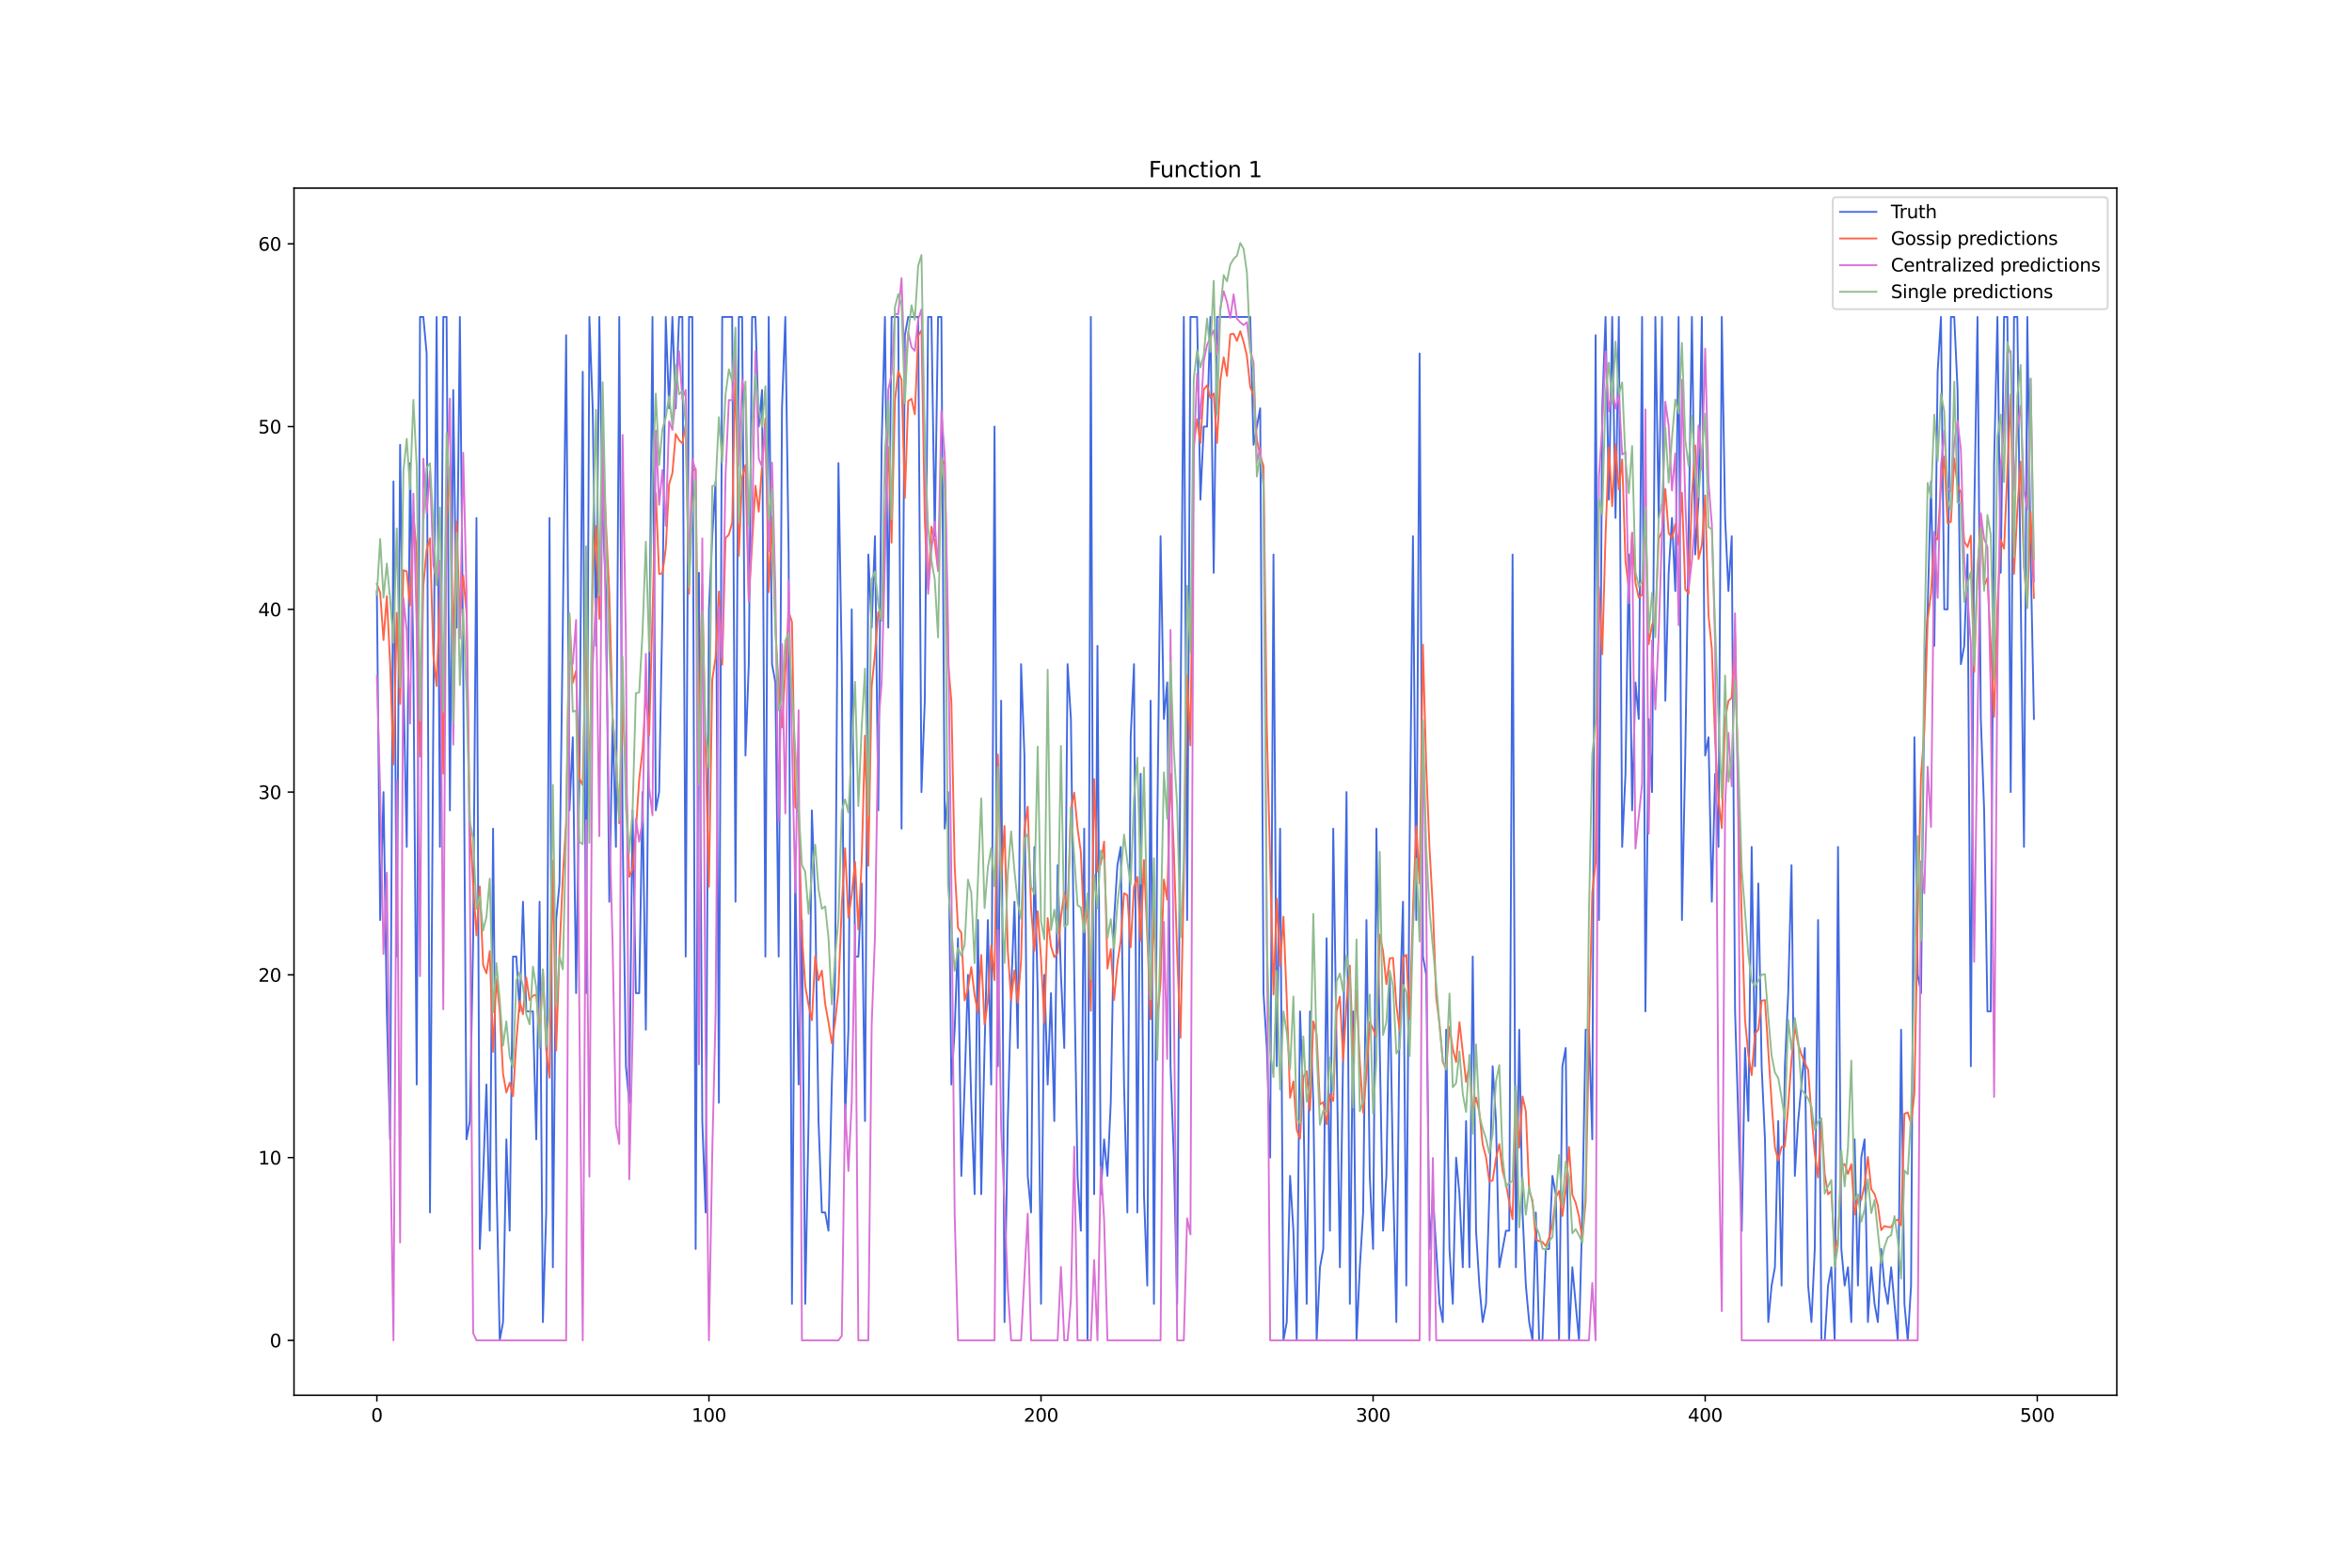 <?xml version="1.0" encoding="utf-8" standalone="no"?>
<!DOCTYPE svg PUBLIC "-//W3C//DTD SVG 1.1//EN"
  "http://www.w3.org/Graphics/SVG/1.1/DTD/svg11.dtd">
<svg xmlns:xlink="http://www.w3.org/1999/xlink" width="1296pt" height="864pt" viewBox="0 0 1296 864" xmlns="http://www.w3.org/2000/svg" version="1.1">
 <defs>
  <style type="text/css">*{stroke-linejoin: round; stroke-linecap: butt}</style>
 </defs>
 <g id="figure_1">
  <g id="patch_1">
   <path d="M 0 864 
L 1296 864 
L 1296 0 
L 0 0 
z
" style="fill: #ffffff"/>
  </g>
  <g id="axes_1">
   <g id="patch_2">
    <path d="M 162 768.96 
L 1166.4 768.96 
L 1166.4 103.68 
L 162 103.68 
z
" style="fill: #ffffff"/>
   </g>
   <g id="matplotlib.axis_1">
    <g id="xtick_1">
     <g id="line2d_1">
      <defs>
       <path id="m24ce053ebd" d="M 0 0 
L 0 3.5 
" style="stroke: #000000; stroke-width: 0.8"/>
      </defs>
      <g>
       <use xlink:href="#m24ce053ebd" x="207.655" y="768.96" style="stroke: #000000; stroke-width: 0.8"/>
      </g>
     </g>
     <g id="text_1">
      <!-- 0 -->
      <g transform="translate(204.473 783.558) scale(0.1 -0.1)">
       <defs>
        <path id="DejaVuSans-30" d="M 2034 4250 
Q 1547 4250 1301 3770 
Q 1056 3291 1056 2328 
Q 1056 1369 1301 889 
Q 1547 409 2034 409 
Q 2525 409 2770 889 
Q 3016 1369 3016 2328 
Q 3016 3291 2770 3770 
Q 2525 4250 2034 4250 
z
M 2034 4750 
Q 2819 4750 3233 4129 
Q 3647 3509 3647 2328 
Q 3647 1150 3233 529 
Q 2819 -91 2034 -91 
Q 1250 -91 836 529 
Q 422 1150 422 2328 
Q 422 3509 836 4129 
Q 1250 4750 2034 4750 
z
" transform="scale(0.016)"/>
       </defs>
       <use xlink:href="#DejaVuSans-30"/>
      </g>
     </g>
    </g>
    <g id="xtick_2">
     <g id="line2d_2">
      <g>
       <use xlink:href="#m24ce053ebd" x="390.639" y="768.96" style="stroke: #000000; stroke-width: 0.8"/>
      </g>
     </g>
     <g id="text_2">
      <!-- 100 -->
      <g transform="translate(381.095 783.558) scale(0.1 -0.1)">
       <defs>
        <path id="DejaVuSans-31" d="M 794 531 
L 1825 531 
L 1825 4091 
L 703 3866 
L 703 4441 
L 1819 4666 
L 2450 4666 
L 2450 531 
L 3481 531 
L 3481 0 
L 794 0 
L 794 531 
z
" transform="scale(0.016)"/>
       </defs>
       <use xlink:href="#DejaVuSans-31"/>
       <use xlink:href="#DejaVuSans-30" x="63.623"/>
       <use xlink:href="#DejaVuSans-30" x="127.246"/>
      </g>
     </g>
    </g>
    <g id="xtick_3">
     <g id="line2d_3">
      <g>
       <use xlink:href="#m24ce053ebd" x="573.623" y="768.96" style="stroke: #000000; stroke-width: 0.8"/>
      </g>
     </g>
     <g id="text_3">
      <!-- 200 -->
      <g transform="translate(564.079 783.558) scale(0.1 -0.1)">
       <defs>
        <path id="DejaVuSans-32" d="M 1228 531 
L 3431 531 
L 3431 0 
L 469 0 
L 469 531 
Q 828 903 1448 1529 
Q 2069 2156 2228 2338 
Q 2531 2678 2651 2914 
Q 2772 3150 2772 3378 
Q 2772 3750 2511 3984 
Q 2250 4219 1831 4219 
Q 1534 4219 1204 4116 
Q 875 4013 500 3803 
L 500 4441 
Q 881 4594 1212 4672 
Q 1544 4750 1819 4750 
Q 2544 4750 2975 4387 
Q 3406 4025 3406 3419 
Q 3406 3131 3298 2873 
Q 3191 2616 2906 2266 
Q 2828 2175 2409 1742 
Q 1991 1309 1228 531 
z
" transform="scale(0.016)"/>
       </defs>
       <use xlink:href="#DejaVuSans-32"/>
       <use xlink:href="#DejaVuSans-30" x="63.623"/>
       <use xlink:href="#DejaVuSans-30" x="127.246"/>
      </g>
     </g>
    </g>
    <g id="xtick_4">
     <g id="line2d_4">
      <g>
       <use xlink:href="#m24ce053ebd" x="756.607" y="768.96" style="stroke: #000000; stroke-width: 0.8"/>
      </g>
     </g>
     <g id="text_4">
      <!-- 300 -->
      <g transform="translate(747.063 783.558) scale(0.1 -0.1)">
       <defs>
        <path id="DejaVuSans-33" d="M 2597 2516 
Q 3050 2419 3304 2112 
Q 3559 1806 3559 1356 
Q 3559 666 3084 287 
Q 2609 -91 1734 -91 
Q 1441 -91 1130 -33 
Q 819 25 488 141 
L 488 750 
Q 750 597 1062 519 
Q 1375 441 1716 441 
Q 2309 441 2620 675 
Q 2931 909 2931 1356 
Q 2931 1769 2642 2001 
Q 2353 2234 1838 2234 
L 1294 2234 
L 1294 2753 
L 1863 2753 
Q 2328 2753 2575 2939 
Q 2822 3125 2822 3475 
Q 2822 3834 2567 4026 
Q 2313 4219 1838 4219 
Q 1578 4219 1281 4162 
Q 984 4106 628 3988 
L 628 4550 
Q 988 4650 1302 4700 
Q 1616 4750 1894 4750 
Q 2613 4750 3031 4423 
Q 3450 4097 3450 3541 
Q 3450 3153 3228 2886 
Q 3006 2619 2597 2516 
z
" transform="scale(0.016)"/>
       </defs>
       <use xlink:href="#DejaVuSans-33"/>
       <use xlink:href="#DejaVuSans-30" x="63.623"/>
       <use xlink:href="#DejaVuSans-30" x="127.246"/>
      </g>
     </g>
    </g>
    <g id="xtick_5">
     <g id="line2d_5">
      <g>
       <use xlink:href="#m24ce053ebd" x="939.591" y="768.96" style="stroke: #000000; stroke-width: 0.8"/>
      </g>
     </g>
     <g id="text_5">
      <!-- 400 -->
      <g transform="translate(930.047 783.558) scale(0.1 -0.1)">
       <defs>
        <path id="DejaVuSans-34" d="M 2419 4116 
L 825 1625 
L 2419 1625 
L 2419 4116 
z
M 2253 4666 
L 3047 4666 
L 3047 1625 
L 3713 1625 
L 3713 1100 
L 3047 1100 
L 3047 0 
L 2419 0 
L 2419 1100 
L 313 1100 
L 313 1709 
L 2253 4666 
z
" transform="scale(0.016)"/>
       </defs>
       <use xlink:href="#DejaVuSans-34"/>
       <use xlink:href="#DejaVuSans-30" x="63.623"/>
       <use xlink:href="#DejaVuSans-30" x="127.246"/>
      </g>
     </g>
    </g>
    <g id="xtick_6">
     <g id="line2d_6">
      <g>
       <use xlink:href="#m24ce053ebd" x="1122.575" y="768.96" style="stroke: #000000; stroke-width: 0.8"/>
      </g>
     </g>
     <g id="text_6">
      <!-- 500 -->
      <g transform="translate(1113.032 783.558) scale(0.1 -0.1)">
       <defs>
        <path id="DejaVuSans-35" d="M 691 4666 
L 3169 4666 
L 3169 4134 
L 1269 4134 
L 1269 2991 
Q 1406 3038 1543 3061 
Q 1681 3084 1819 3084 
Q 2600 3084 3056 2656 
Q 3513 2228 3513 1497 
Q 3513 744 3044 326 
Q 2575 -91 1722 -91 
Q 1428 -91 1123 -41 
Q 819 9 494 109 
L 494 744 
Q 775 591 1075 516 
Q 1375 441 1709 441 
Q 2250 441 2565 725 
Q 2881 1009 2881 1497 
Q 2881 1984 2565 2268 
Q 2250 2553 1709 2553 
Q 1456 2553 1204 2497 
Q 953 2441 691 2322 
L 691 4666 
z
" transform="scale(0.016)"/>
       </defs>
       <use xlink:href="#DejaVuSans-35"/>
       <use xlink:href="#DejaVuSans-30" x="63.623"/>
       <use xlink:href="#DejaVuSans-30" x="127.246"/>
      </g>
     </g>
    </g>
   </g>
   <g id="matplotlib.axis_2">
    <g id="ytick_1">
     <g id="line2d_7">
      <defs>
       <path id="m0ac6341f30" d="M 0 0 
L -3.5 0 
" style="stroke: #000000; stroke-width: 0.8"/>
      </defs>
      <g>
       <use xlink:href="#m0ac6341f30" x="162" y="738.72" style="stroke: #000000; stroke-width: 0.8"/>
      </g>
     </g>
     <g id="text_7">
      <!-- 0 -->
      <g transform="translate(148.637 742.519) scale(0.1 -0.1)">
       <use xlink:href="#DejaVuSans-30"/>
      </g>
     </g>
    </g>
    <g id="ytick_2">
     <g id="line2d_8">
      <g>
       <use xlink:href="#m0ac6341f30" x="162" y="637.997" style="stroke: #000000; stroke-width: 0.8"/>
      </g>
     </g>
     <g id="text_8">
      <!-- 10 -->
      <g transform="translate(142.275 641.796) scale(0.1 -0.1)">
       <use xlink:href="#DejaVuSans-31"/>
       <use xlink:href="#DejaVuSans-30" x="63.623"/>
      </g>
     </g>
    </g>
    <g id="ytick_3">
     <g id="line2d_9">
      <g>
       <use xlink:href="#m0ac6341f30" x="162" y="537.273" style="stroke: #000000; stroke-width: 0.8"/>
      </g>
     </g>
     <g id="text_9">
      <!-- 20 -->
      <g transform="translate(142.275 541.072) scale(0.1 -0.1)">
       <use xlink:href="#DejaVuSans-32"/>
       <use xlink:href="#DejaVuSans-30" x="63.623"/>
      </g>
     </g>
    </g>
    <g id="ytick_4">
     <g id="line2d_10">
      <g>
       <use xlink:href="#m0ac6341f30" x="162" y="436.55" style="stroke: #000000; stroke-width: 0.8"/>
      </g>
     </g>
     <g id="text_10">
      <!-- 30 -->
      <g transform="translate(142.275 440.349) scale(0.1 -0.1)">
       <use xlink:href="#DejaVuSans-33"/>
       <use xlink:href="#DejaVuSans-30" x="63.623"/>
      </g>
     </g>
    </g>
    <g id="ytick_5">
     <g id="line2d_11">
      <g>
       <use xlink:href="#m0ac6341f30" x="162" y="335.826" style="stroke: #000000; stroke-width: 0.8"/>
      </g>
     </g>
     <g id="text_11">
      <!-- 40 -->
      <g transform="translate(142.275 339.626) scale(0.1 -0.1)">
       <use xlink:href="#DejaVuSans-34"/>
       <use xlink:href="#DejaVuSans-30" x="63.623"/>
      </g>
     </g>
    </g>
    <g id="ytick_6">
     <g id="line2d_12">
      <g>
       <use xlink:href="#m0ac6341f30" x="162" y="235.103" style="stroke: #000000; stroke-width: 0.8"/>
      </g>
     </g>
     <g id="text_12">
      <!-- 50 -->
      <g transform="translate(142.275 238.902) scale(0.1 -0.1)">
       <use xlink:href="#DejaVuSans-35"/>
       <use xlink:href="#DejaVuSans-30" x="63.623"/>
      </g>
     </g>
    </g>
    <g id="ytick_7">
     <g id="line2d_13">
      <g>
       <use xlink:href="#m0ac6341f30" x="162" y="134.38" style="stroke: #000000; stroke-width: 0.8"/>
      </g>
     </g>
     <g id="text_13">
      <!-- 60 -->
      <g transform="translate(142.275 138.179) scale(0.1 -0.1)">
       <defs>
        <path id="DejaVuSans-36" d="M 2113 2584 
Q 1688 2584 1439 2293 
Q 1191 2003 1191 1497 
Q 1191 994 1439 701 
Q 1688 409 2113 409 
Q 2538 409 2786 701 
Q 3034 994 3034 1497 
Q 3034 2003 2786 2293 
Q 2538 2584 2113 2584 
z
M 3366 4563 
L 3366 3988 
Q 3128 4100 2886 4159 
Q 2644 4219 2406 4219 
Q 1781 4219 1451 3797 
Q 1122 3375 1075 2522 
Q 1259 2794 1537 2939 
Q 1816 3084 2150 3084 
Q 2853 3084 3261 2657 
Q 3669 2231 3669 1497 
Q 3669 778 3244 343 
Q 2819 -91 2113 -91 
Q 1303 -91 875 529 
Q 447 1150 447 2328 
Q 447 3434 972 4092 
Q 1497 4750 2381 4750 
Q 2619 4750 2861 4703 
Q 3103 4656 3366 4563 
z
" transform="scale(0.016)"/>
       </defs>
       <use xlink:href="#DejaVuSans-36"/>
       <use xlink:href="#DejaVuSans-30" x="63.623"/>
      </g>
     </g>
    </g>
   </g>
   <g id="line2d_14">
    <path d="M 207.655 325.754 
L 209.484 507.056 
L 211.314 436.55 
L 213.144 557.418 
L 214.974 627.924 
L 216.804 265.32 
L 218.634 527.201 
L 220.463 245.175 
L 222.293 376.116 
L 224.123 466.767 
L 225.953 255.248 
L 227.783 366.043 
L 229.613 597.707 
L 231.442 174.669 
L 233.272 174.669 
L 235.102 194.814 
L 236.932 668.214 
L 238.762 396.26 
L 240.592 174.669 
L 242.422 466.767 
L 244.251 174.669 
L 246.081 174.669 
L 247.911 446.622 
L 249.741 214.958 
L 251.571 345.899 
L 253.401 174.669 
L 255.23 366.043 
L 257.06 627.924 
L 258.89 617.852 
L 260.72 517.129 
L 262.55 285.465 
L 264.38 688.358 
L 266.209 648.069 
L 268.039 597.707 
L 269.869 678.286 
L 271.699 456.694 
L 273.529 648.069 
L 275.359 738.72 
L 277.189 728.648 
L 279.018 627.924 
L 280.848 678.286 
L 282.678 527.201 
L 284.508 527.201 
L 286.338 557.418 
L 288.168 496.984 
L 289.997 557.418 
L 293.657 557.418 
L 295.487 627.924 
L 297.317 496.984 
L 299.147 728.648 
L 300.976 668.214 
L 302.806 285.465 
L 304.636 698.431 
L 306.466 507.056 
L 308.296 486.912 
L 310.126 345.899 
L 311.956 184.741 
L 313.785 446.622 
L 315.615 406.333 
L 317.445 547.346 
L 319.275 426.477 
L 321.105 204.886 
L 322.935 547.346 
L 324.764 174.669 
L 326.594 225.031 
L 328.424 355.971 
L 330.254 174.669 
L 332.084 285.465 
L 333.914 325.754 
L 335.743 496.984 
L 337.573 396.26 
L 339.403 466.767 
L 341.233 174.669 
L 343.063 456.694 
L 344.893 587.635 
L 346.723 607.78 
L 348.552 446.622 
L 350.382 547.346 
L 352.212 547.346 
L 354.042 436.55 
L 355.872 567.49 
L 359.531 174.669 
L 361.361 446.622 
L 363.191 436.55 
L 365.021 335.826 
L 366.851 174.669 
L 368.681 225.031 
L 370.51 174.669 
L 372.34 225.031 
L 374.17 174.669 
L 376 174.669 
L 377.83 527.201 
L 379.66 174.669 
L 381.489 174.669 
L 383.319 688.358 
L 385.149 315.682 
L 386.979 617.852 
L 388.809 668.214 
L 390.639 335.826 
L 392.469 295.537 
L 394.298 265.32 
L 396.128 607.78 
L 397.958 174.669 
L 403.448 174.669 
L 405.277 496.984 
L 407.107 174.669 
L 408.937 174.669 
L 410.767 416.405 
L 412.597 366.043 
L 414.427 174.669 
L 416.256 174.669 
L 418.086 235.103 
L 419.916 214.958 
L 421.746 527.201 
L 423.576 174.669 
L 425.406 366.043 
L 427.236 376.116 
L 429.065 527.201 
L 430.895 225.031 
L 432.725 174.669 
L 434.555 305.609 
L 436.385 718.575 
L 438.215 476.839 
L 440.044 597.707 
L 441.874 507.056 
L 443.704 718.575 
L 445.534 617.852 
L 447.364 446.622 
L 449.194 496.984 
L 451.023 617.852 
L 452.853 668.214 
L 454.683 668.214 
L 456.513 678.286 
L 458.343 597.707 
L 460.173 537.273 
L 462.003 255.248 
L 463.832 366.043 
L 465.662 617.852 
L 467.492 567.49 
L 469.322 335.826 
L 471.152 527.201 
L 472.982 527.201 
L 474.811 486.912 
L 476.641 617.852 
L 478.471 305.609 
L 480.301 345.899 
L 482.131 295.537 
L 483.961 446.622 
L 485.79 245.175 
L 487.62 174.669 
L 489.45 345.899 
L 491.28 174.669 
L 494.94 174.669 
L 496.77 456.694 
L 498.599 184.741 
L 500.429 174.669 
L 505.919 174.669 
L 507.749 436.55 
L 509.578 386.188 
L 511.408 174.669 
L 513.238 174.669 
L 515.068 295.537 
L 516.898 174.669 
L 518.728 174.669 
L 520.557 456.694 
L 522.387 436.55 
L 524.217 597.707 
L 526.047 567.49 
L 527.877 517.129 
L 529.707 648.069 
L 531.536 597.707 
L 533.366 537.273 
L 535.196 607.78 
L 537.026 658.141 
L 538.856 507.056 
L 540.686 658.141 
L 542.516 577.563 
L 544.345 507.056 
L 546.175 597.707 
L 548.005 235.103 
L 549.835 587.635 
L 551.665 386.188 
L 553.495 728.648 
L 555.324 617.852 
L 557.154 547.346 
L 558.984 496.984 
L 560.814 577.563 
L 562.644 366.043 
L 564.474 416.405 
L 566.303 648.069 
L 568.133 668.214 
L 569.963 466.767 
L 571.793 547.346 
L 573.623 718.575 
L 575.453 537.273 
L 577.283 597.707 
L 579.112 547.346 
L 580.942 617.852 
L 582.772 476.839 
L 584.602 537.273 
L 586.432 577.563 
L 588.262 366.043 
L 590.091 396.26 
L 591.921 537.273 
L 593.751 648.069 
L 595.581 678.286 
L 597.411 456.694 
L 599.241 738.72 
L 601.07 174.669 
L 602.9 658.141 
L 604.73 355.971 
L 606.56 658.141 
L 608.39 627.924 
L 610.22 648.069 
L 612.05 607.78 
L 613.879 507.056 
L 615.709 476.839 
L 617.539 466.767 
L 619.369 597.707 
L 621.199 668.214 
L 623.029 406.333 
L 624.858 366.043 
L 626.688 668.214 
L 628.518 426.477 
L 630.348 658.141 
L 632.178 708.503 
L 634.008 386.188 
L 635.837 718.575 
L 637.667 456.694 
L 639.497 295.537 
L 641.327 396.26 
L 643.157 376.116 
L 644.987 587.635 
L 646.817 637.997 
L 648.646 718.575 
L 650.476 396.26 
L 652.306 174.669 
L 654.136 507.056 
L 655.966 174.669 
L 659.625 174.669 
L 661.455 275.392 
L 663.285 235.103 
L 665.115 235.103 
L 666.945 174.669 
L 668.775 315.682 
L 670.604 174.669 
L 688.903 174.669 
L 690.733 245.175 
L 694.392 225.031 
L 696.222 547.346 
L 698.052 577.563 
L 699.882 637.997 
L 701.712 305.609 
L 703.542 587.635 
L 705.371 456.694 
L 707.201 738.72 
L 709.031 728.648 
L 710.861 648.069 
L 712.691 678.286 
L 714.521 738.72 
L 716.35 557.418 
L 718.18 607.78 
L 720.01 718.575 
L 721.84 557.418 
L 723.67 607.78 
L 725.5 738.72 
L 727.33 698.431 
L 729.159 688.358 
L 730.989 517.129 
L 732.819 678.286 
L 734.649 456.694 
L 738.309 698.431 
L 740.138 577.563 
L 741.968 436.55 
L 743.798 718.575 
L 745.628 557.418 
L 747.458 738.72 
L 749.288 698.431 
L 751.117 668.214 
L 752.947 507.056 
L 754.777 648.069 
L 756.607 688.358 
L 758.437 456.694 
L 760.267 577.563 
L 762.097 678.286 
L 763.926 648.069 
L 765.756 537.273 
L 767.586 648.069 
L 769.416 728.648 
L 771.246 557.418 
L 773.076 496.984 
L 774.905 708.503 
L 776.735 466.767 
L 778.565 295.537 
L 780.395 507.056 
L 782.225 194.814 
L 784.055 527.201 
L 785.884 537.273 
L 787.714 688.358 
L 789.544 658.141 
L 793.204 718.575 
L 795.034 728.648 
L 796.864 567.49 
L 798.693 688.358 
L 800.523 718.575 
L 802.353 637.997 
L 804.183 658.141 
L 806.013 698.431 
L 807.843 617.852 
L 809.672 698.431 
L 811.502 527.201 
L 813.332 678.286 
L 815.162 708.503 
L 816.992 728.648 
L 818.822 718.575 
L 820.651 658.141 
L 822.481 587.635 
L 824.311 617.852 
L 826.141 698.431 
L 829.801 678.286 
L 831.63 678.286 
L 833.46 305.609 
L 835.29 698.431 
L 837.12 567.49 
L 838.95 668.214 
L 840.78 708.503 
L 842.61 728.648 
L 844.439 738.72 
L 846.269 668.214 
L 848.099 738.72 
L 849.929 738.72 
L 851.759 688.358 
L 853.589 688.358 
L 855.418 648.069 
L 857.248 658.141 
L 859.078 738.72 
L 860.908 587.635 
L 862.738 577.563 
L 864.568 738.72 
L 866.397 698.431 
L 870.057 738.72 
L 871.887 668.214 
L 873.717 567.49 
L 875.547 567.49 
L 877.377 627.924 
L 879.206 184.741 
L 881.036 507.056 
L 882.866 225.031 
L 884.696 174.669 
L 886.526 275.392 
L 888.356 174.669 
L 890.185 285.465 
L 892.015 174.669 
L 893.845 466.767 
L 895.675 426.477 
L 897.505 305.609 
L 899.335 446.622 
L 901.164 376.116 
L 902.994 396.26 
L 904.824 174.669 
L 906.654 557.418 
L 908.484 396.26 
L 910.314 436.55 
L 912.144 174.669 
L 913.973 285.465 
L 915.803 174.669 
L 917.633 386.188 
L 919.463 315.682 
L 921.293 285.465 
L 923.123 325.754 
L 924.952 174.669 
L 926.782 507.056 
L 928.612 416.405 
L 932.272 174.669 
L 934.102 305.609 
L 935.931 275.392 
L 937.761 174.669 
L 939.591 416.405 
L 941.421 406.333 
L 943.251 496.984 
L 945.081 426.477 
L 946.911 466.767 
L 948.74 174.669 
L 950.57 285.465 
L 952.4 325.754 
L 954.23 295.537 
L 956.06 557.418 
L 959.719 678.286 
L 961.549 577.563 
L 963.379 617.852 
L 965.209 466.767 
L 967.039 587.635 
L 968.869 486.912 
L 970.698 587.635 
L 972.528 627.924 
L 974.358 728.648 
L 976.188 708.503 
L 978.018 698.431 
L 979.848 617.852 
L 981.678 708.503 
L 983.507 587.635 
L 985.337 547.346 
L 987.167 476.839 
L 988.997 648.069 
L 990.827 617.852 
L 994.486 577.563 
L 996.316 708.503 
L 998.146 728.648 
L 999.976 688.358 
L 1001.806 507.056 
L 1003.636 738.72 
L 1005.465 738.72 
L 1007.295 708.503 
L 1009.125 698.431 
L 1010.955 738.72 
L 1012.785 466.767 
L 1014.615 688.358 
L 1016.444 708.503 
L 1018.274 698.431 
L 1020.104 728.648 
L 1021.934 627.924 
L 1023.764 708.503 
L 1025.594 637.997 
L 1027.424 627.924 
L 1029.253 728.648 
L 1031.083 698.431 
L 1032.913 718.575 
L 1034.743 728.648 
L 1036.573 688.358 
L 1038.403 708.503 
L 1040.232 718.575 
L 1042.062 698.431 
L 1045.722 738.72 
L 1047.552 567.49 
L 1049.382 718.575 
L 1051.211 738.72 
L 1053.041 708.503 
L 1054.871 406.333 
L 1056.701 537.273 
L 1058.531 547.346 
L 1060.361 376.116 
L 1062.191 335.826 
L 1064.02 265.32 
L 1065.85 355.971 
L 1067.68 204.886 
L 1069.51 174.669 
L 1071.34 335.826 
L 1073.17 335.826 
L 1074.999 174.669 
L 1076.829 174.669 
L 1078.659 214.958 
L 1080.489 366.043 
L 1082.319 355.971 
L 1084.149 305.609 
L 1085.978 587.635 
L 1087.808 285.465 
L 1089.638 174.669 
L 1091.468 396.26 
L 1093.298 446.622 
L 1095.128 557.418 
L 1096.958 557.418 
L 1098.787 255.248 
L 1100.617 174.669 
L 1102.447 315.682 
L 1104.277 174.669 
L 1106.107 174.669 
L 1107.937 436.55 
L 1109.766 174.669 
L 1111.596 174.669 
L 1113.426 325.754 
L 1115.256 466.767 
L 1117.086 174.669 
L 1118.916 305.609 
L 1120.745 396.26 
L 1120.745 396.26 
" clip-path="url(#p1fcb61c469)" style="fill: none; stroke: #4169e1; stroke-linecap: square"/>
   </g>
   <g id="line2d_15">
    <path d="M 207.655 321.811 
L 209.484 326.618 
L 211.314 352.76 
L 213.144 328.618 
L 214.974 366.049 
L 216.804 421.286 
L 218.634 337.716 
L 220.463 387.996 
L 222.293 314.289 
L 224.123 314.91 
L 225.953 333.715 
L 227.783 283.838 
L 229.613 304.323 
L 231.442 416.943 
L 233.272 322.733 
L 235.102 302.982 
L 236.932 296.722 
L 238.762 360.595 
L 240.592 378.053 
L 242.422 327.918 
L 244.251 426.408 
L 246.081 288.095 
L 247.911 257.708 
L 249.741 360.573 
L 251.571 287.463 
L 253.401 341.74 
L 255.23 317.066 
L 257.06 337.718 
L 258.89 454.451 
L 260.72 487.906 
L 262.55 515.52 
L 264.38 488.601 
L 266.209 531.849 
L 268.039 536.442 
L 269.869 524.217 
L 271.699 579.699 
L 273.529 539.671 
L 275.359 557.229 
L 277.189 591.811 
L 279.018 602.115 
L 280.848 596.708 
L 282.678 604.191 
L 284.508 573.895 
L 286.338 551.715 
L 288.168 559.008 
L 289.997 538.792 
L 291.827 551.216 
L 293.657 548.8 
L 295.487 548.209 
L 297.317 570.601 
L 299.147 534.325 
L 300.976 578.371 
L 302.806 593.957 
L 304.636 474.298 
L 306.466 578.982 
L 308.296 524.651 
L 310.126 483.559 
L 311.956 452.723 
L 313.785 339.546 
L 315.615 376.335 
L 317.445 369.709 
L 319.275 429.014 
L 321.105 432.797 
L 322.935 346.531 
L 324.764 438.052 
L 326.594 317.652 
L 328.424 289.966 
L 330.254 341.136 
L 332.084 246.864 
L 333.914 289.036 
L 335.743 326.964 
L 337.573 395.538 
L 339.403 416.385 
L 341.233 453.708 
L 343.063 388.96 
L 344.893 425.796 
L 346.723 483.253 
L 348.552 479.227 
L 350.382 457.859 
L 352.212 429.542 
L 354.042 413.797 
L 355.872 381.655 
L 357.702 405.039 
L 361.361 271.79 
L 363.191 316.303 
L 365.021 315.998 
L 366.851 302.348 
L 368.681 266.951 
L 370.51 260.719 
L 372.34 239.188 
L 374.17 242.517 
L 376 244.413 
L 377.83 234.048 
L 379.66 327.246 
L 381.489 259.627 
L 383.319 258.273 
L 385.149 410.762 
L 386.979 322.425 
L 388.809 412.881 
L 390.639 488.686 
L 392.469 374.693 
L 394.298 362.267 
L 396.128 325.986 
L 397.958 366.315 
L 399.788 296.502 
L 401.618 294.648 
L 403.448 288.02 
L 405.277 200.678 
L 407.107 306.354 
L 408.937 263.081 
L 410.767 256.276 
L 412.597 331.29 
L 416.256 267.703 
L 418.086 282.004 
L 421.746 230.686 
L 423.576 326.443 
L 425.406 284.909 
L 427.236 345.618 
L 429.065 379.351 
L 430.895 400.933 
L 434.555 336.935 
L 436.385 342.884 
L 438.215 444.77 
L 440.044 447.215 
L 441.874 514.769 
L 443.704 543.328 
L 445.534 553.842 
L 447.364 562.288 
L 449.194 527.125 
L 451.023 540.277 
L 452.853 534.941 
L 454.683 553.212 
L 456.513 563.432 
L 458.343 574.939 
L 460.173 563.206 
L 462.003 545.652 
L 463.832 499.011 
L 465.662 467.495 
L 467.492 505.728 
L 469.322 493.048 
L 471.152 474.982 
L 472.982 512.292 
L 474.811 474.898 
L 476.641 405.406 
L 478.471 477.158 
L 480.301 378.465 
L 482.131 360.448 
L 483.961 337.28 
L 485.79 341.656 
L 487.62 289.076 
L 489.45 246.375 
L 491.28 299.093 
L 493.11 220.937 
L 494.94 204.513 
L 496.77 209.21 
L 498.599 274.389 
L 500.429 221.035 
L 502.259 219.817 
L 504.089 228.322 
L 505.919 185.195 
L 507.749 181.934 
L 509.578 286.883 
L 511.408 324.888 
L 513.238 290.255 
L 515.068 298.882 
L 516.898 314.337 
L 518.728 255.945 
L 520.557 254.098 
L 522.387 364.436 
L 524.217 386.552 
L 526.047 477.389 
L 527.877 511.376 
L 529.707 514.151 
L 531.536 551.339 
L 533.366 544.814 
L 535.196 533.037 
L 537.026 548.46 
L 538.856 557.942 
L 540.686 526.338 
L 542.516 564.691 
L 544.345 551.587 
L 546.175 521.068 
L 548.005 540.212 
L 549.835 415.879 
L 551.665 485.117 
L 553.495 455.245 
L 555.324 524.113 
L 557.154 550.85 
L 558.984 534.849 
L 560.814 552.66 
L 562.644 529.285 
L 564.474 457.144 
L 566.303 444.591 
L 568.133 500.559 
L 569.963 524.025 
L 571.793 502.24 
L 573.623 528.271 
L 575.453 563.666 
L 577.283 505.963 
L 579.112 521.53 
L 580.942 527.5 
L 582.772 525.313 
L 584.602 505.48 
L 586.432 491.781 
L 588.262 501.631 
L 590.091 445.886 
L 591.921 436.869 
L 593.751 456.462 
L 595.581 469.66 
L 597.411 512.657 
L 599.241 499.686 
L 601.07 557.11 
L 602.9 429.388 
L 604.73 480.321 
L 606.56 476.054 
L 608.39 463.816 
L 610.22 533.822 
L 612.05 523.097 
L 613.879 551.098 
L 615.709 530.976 
L 617.539 518.45 
L 619.369 492.254 
L 621.199 493.389 
L 623.029 522.056 
L 624.858 488.816 
L 626.688 483.359 
L 628.518 518.363 
L 630.348 473.979 
L 632.178 516.111 
L 634.008 561.732 
L 635.837 499.165 
L 637.667 563.598 
L 639.497 541.047 
L 641.327 484.792 
L 643.157 495.838 
L 644.987 426.458 
L 646.817 468.831 
L 648.646 526.169 
L 650.476 571.9 
L 652.306 484.061 
L 654.136 372.092 
L 655.966 410.832 
L 657.796 245.3 
L 659.625 231.005 
L 661.455 244.13 
L 663.285 214.681 
L 665.115 212.391 
L 666.945 219.297 
L 668.775 216.849 
L 670.604 244.098 
L 672.434 209.753 
L 674.264 196.92 
L 676.094 207.187 
L 677.924 184.214 
L 679.754 183.877 
L 681.583 187.928 
L 683.413 182.522 
L 685.243 188.401 
L 687.073 196.171 
L 688.903 213.208 
L 690.733 217.837 
L 692.563 242.269 
L 694.392 251.037 
L 696.222 256.947 
L 698.052 401.839 
L 701.712 548.072 
L 703.542 495.384 
L 705.371 532.37 
L 707.201 505.197 
L 709.031 551.026 
L 710.861 604.975 
L 712.691 595.98 
L 714.521 622.677 
L 716.35 627.632 
L 718.18 593.686 
L 720.01 590.397 
L 721.84 611.935 
L 723.67 562.934 
L 725.5 570.219 
L 727.33 608.691 
L 729.159 607.426 
L 730.989 619.522 
L 732.819 603.361 
L 734.649 606.77 
L 736.479 557.574 
L 738.309 549.264 
L 740.138 584.196 
L 741.968 552.608 
L 743.798 532.198 
L 745.628 582.365 
L 747.458 545.545 
L 749.288 585.147 
L 751.117 613.192 
L 752.947 591.978 
L 754.777 563.223 
L 756.607 567.216 
L 758.437 571.542 
L 760.267 515.011 
L 762.097 524.27 
L 763.926 542.386 
L 765.756 528.202 
L 767.586 527.873 
L 769.416 553.853 
L 771.246 568.212 
L 773.076 527.972 
L 774.905 526.213 
L 776.735 561.651 
L 778.565 501.456 
L 780.395 455.27 
L 782.225 486.864 
L 784.055 355.327 
L 785.884 422.826 
L 787.714 467.811 
L 789.544 500.19 
L 791.374 549.58 
L 793.204 564.282 
L 795.034 585.444 
L 796.864 589.143 
L 798.693 565.96 
L 800.523 578.111 
L 802.353 585.301 
L 804.183 563.335 
L 807.843 596.246 
L 809.672 586.683 
L 811.502 612.121 
L 813.332 604.898 
L 815.162 613.057 
L 816.992 630.735 
L 818.822 637.657 
L 820.651 651.1 
L 822.481 650.606 
L 824.311 638.434 
L 826.141 630.556 
L 827.971 645.212 
L 829.801 652.248 
L 831.63 662.635 
L 833.46 671.969 
L 835.29 601.111 
L 837.12 632.503 
L 838.95 604.306 
L 840.78 612.484 
L 842.61 656.438 
L 844.439 661.469 
L 846.269 683.175 
L 848.099 683.997 
L 849.929 684.554 
L 851.759 686.797 
L 853.589 682.074 
L 855.418 674.612 
L 857.248 660.065 
L 859.078 656.394 
L 860.908 670.16 
L 862.738 656.062 
L 864.568 632.19 
L 866.397 658.443 
L 868.227 662.88 
L 870.057 670.442 
L 871.887 682.86 
L 873.717 662.377 
L 875.547 569.921 
L 877.377 492.047 
L 879.206 475.365 
L 881.036 323.673 
L 882.866 360.583 
L 884.696 295.238 
L 886.526 246.366 
L 888.356 279.017 
L 890.185 244.976 
L 892.015 269.772 
L 893.845 253.159 
L 895.675 309.354 
L 897.505 324.339 
L 899.335 293.646 
L 901.164 321.241 
L 902.994 329.337 
L 904.824 327.832 
L 906.654 282.481 
L 908.484 355.082 
L 910.314 344.292 
L 912.144 341.088 
L 913.973 296.906 
L 915.803 293.019 
L 917.633 269.507 
L 919.463 293.774 
L 921.293 296.619 
L 923.123 288.863 
L 924.952 300.327 
L 926.782 271.567 
L 928.612 324.76 
L 930.442 327.257 
L 932.272 273.936 
L 934.102 245.503 
L 935.931 308.024 
L 937.761 300.462 
L 939.591 272.986 
L 941.421 339.145 
L 943.251 357.564 
L 945.081 408.369 
L 946.911 440.346 
L 948.74 456.449 
L 950.57 396.295 
L 952.4 386.321 
L 954.23 384.453 
L 956.06 349.372 
L 957.89 441.161 
L 959.719 505.33 
L 961.549 562.125 
L 963.379 581.459 
L 965.209 592.546 
L 967.039 569.838 
L 968.869 567.425 
L 970.698 551.511 
L 972.528 551.184 
L 976.188 607.318 
L 978.018 632.511 
L 979.848 639.515 
L 981.678 632.037 
L 983.507 631.833 
L 985.337 609.725 
L 987.167 583.934 
L 988.997 565.617 
L 990.827 575.465 
L 992.657 581.203 
L 994.486 585.75 
L 996.316 589.526 
L 998.146 614.444 
L 999.976 635.825 
L 1001.806 648.969 
L 1003.636 618.065 
L 1005.465 647.17 
L 1007.295 658.202 
L 1009.125 656.388 
L 1010.955 690.167 
L 1012.785 682.715 
L 1014.615 642.387 
L 1016.444 641.543 
L 1018.274 646.989 
L 1020.104 641.653 
L 1021.934 669.295 
L 1023.764 660.529 
L 1025.594 661.34 
L 1027.424 653.22 
L 1029.253 637.638 
L 1031.083 655.324 
L 1032.913 658.061 
L 1034.743 664.257 
L 1036.573 677.927 
L 1038.403 675.693 
L 1040.232 676.244 
L 1042.062 676.343 
L 1043.892 672.94 
L 1045.722 672.178 
L 1047.552 675.338 
L 1049.382 613.774 
L 1051.211 613.147 
L 1053.041 619.316 
L 1054.871 602.566 
L 1056.701 504.095 
L 1058.531 427.464 
L 1060.361 402.631 
L 1062.191 341.069 
L 1064.02 327.28 
L 1065.85 295.4 
L 1067.68 297.401 
L 1069.51 267.506 
L 1071.34 251.632 
L 1073.17 288.242 
L 1074.999 287.521 
L 1076.829 252.661 
L 1078.659 267.962 
L 1080.489 271.157 
L 1082.319 298.239 
L 1084.149 301.499 
L 1085.978 295.234 
L 1087.808 370.374 
L 1089.638 316.01 
L 1091.468 284.265 
L 1093.298 322.876 
L 1095.128 318.473 
L 1096.958 355.553 
L 1098.787 395.035 
L 1100.617 334.037 
L 1102.447 297.586 
L 1104.277 302.402 
L 1107.937 217.317 
L 1109.766 316.31 
L 1111.596 281.293 
L 1113.426 254.45 
L 1115.256 312.058 
L 1117.086 334.308 
L 1118.916 282.074 
L 1120.745 329.546 
L 1120.745 329.546 
" clip-path="url(#p1fcb61c469)" style="fill: none; stroke: #ff6347; stroke-linecap: square"/>
   </g>
   <g id="line2d_16">
    <path d="M 207.655 372.6 
L 209.484 435.945 
L 211.314 525.795 
L 213.144 480.986 
L 214.974 624.378 
L 216.804 738.72 
L 218.634 429.998 
L 220.463 684.791 
L 222.293 329.682 
L 224.123 347.992 
L 225.953 398.756 
L 227.783 272.081 
L 229.613 346.019 
L 231.442 537.984 
L 233.272 252.776 
L 235.102 282.784 
L 236.932 259.53 
L 238.762 311.469 
L 240.592 320.11 
L 242.422 308.941 
L 244.251 556.218 
L 246.081 264.82 
L 247.911 219.634 
L 249.741 410.422 
L 251.571 306.775 
L 253.401 351.829 
L 255.23 249.554 
L 257.06 325.539 
L 258.89 486.021 
L 260.72 734.731 
L 262.55 738.72 
L 311.956 738.72 
L 313.785 364.694 
L 315.615 365.984 
L 317.445 341.702 
L 319.275 564.204 
L 321.105 738.72 
L 322.935 451.992 
L 324.764 648.484 
L 326.594 367.011 
L 328.424 329.883 
L 330.254 460.861 
L 332.084 236.136 
L 333.914 352.93 
L 335.743 451.914 
L 337.573 521.245 
L 339.403 619.861 
L 341.233 630.436 
L 343.063 239.712 
L 344.893 354.131 
L 346.723 649.999 
L 348.552 571.476 
L 350.382 451.386 
L 352.212 463.848 
L 354.042 452.376 
L 355.872 360.359 
L 357.702 434.292 
L 359.531 449.35 
L 361.361 237.29 
L 363.191 278.22 
L 365.021 259.022 
L 366.851 289.807 
L 368.681 232.266 
L 370.51 236.92 
L 372.34 218.965 
L 374.17 193.525 
L 376 219.811 
L 377.83 214.938 
L 379.66 315.255 
L 381.489 253.018 
L 383.319 259.66 
L 385.149 586.582 
L 386.979 296.76 
L 388.809 579.913 
L 390.639 738.72 
L 392.469 635.283 
L 394.298 558.598 
L 396.128 334.451 
L 397.958 362.954 
L 399.788 262.158 
L 401.618 220.439 
L 403.448 220.658 
L 405.277 192.189 
L 407.107 256.582 
L 408.937 209.305 
L 410.767 219.477 
L 412.597 331.453 
L 414.427 290.795 
L 416.256 193.589 
L 418.086 252.708 
L 419.916 257.307 
L 421.746 234.656 
L 423.576 303.725 
L 425.406 254.88 
L 427.236 324.426 
L 429.065 452.904 
L 430.895 354.916 
L 432.725 448.325 
L 434.555 319.921 
L 436.385 409.152 
L 438.215 492.029 
L 440.044 391.443 
L 441.874 738.72 
L 462.003 738.72 
L 463.832 736.183 
L 465.662 608.632 
L 467.492 645.354 
L 469.322 606.953 
L 471.152 509.81 
L 472.982 738.72 
L 478.471 738.72 
L 480.301 565.193 
L 482.131 516.006 
L 483.961 399.586 
L 485.79 376.576 
L 487.62 308.687 
L 489.45 214.895 
L 491.28 206.054 
L 493.11 172.998 
L 494.94 173.196 
L 496.77 153.286 
L 498.599 208.901 
L 500.429 183.011 
L 502.259 191.352 
L 504.089 193.366 
L 505.919 176.04 
L 507.749 170.501 
L 511.408 327.292 
L 513.238 302.793 
L 515.068 287.525 
L 516.898 314.644 
L 518.728 226.17 
L 520.557 250.97 
L 522.387 344.966 
L 524.217 483.856 
L 526.047 669.328 
L 527.877 738.72 
L 548.005 738.72 
L 549.835 512.522 
L 551.665 622.612 
L 553.495 663.153 
L 555.324 709.772 
L 557.154 738.72 
L 562.644 738.72 
L 566.303 668.881 
L 568.133 738.72 
L 582.772 738.72 
L 584.602 698.265 
L 586.432 738.72 
L 588.262 738.72 
L 590.091 716.282 
L 591.921 631.959 
L 593.751 738.72 
L 601.07 738.72 
L 602.9 694.445 
L 604.73 738.72 
L 606.56 642.887 
L 608.39 672.266 
L 610.22 738.72 
L 639.497 738.72 
L 641.327 508.056 
L 643.157 583.586 
L 644.987 347.155 
L 646.817 549.644 
L 648.646 738.72 
L 652.306 738.72 
L 654.136 671.483 
L 655.966 680.328 
L 657.796 250.3 
L 659.625 206.095 
L 661.455 230.84 
L 663.285 198.898 
L 665.115 190.133 
L 668.775 182.046 
L 670.604 195.394 
L 672.434 169.882 
L 674.264 160.546 
L 676.094 166.412 
L 677.924 175.225 
L 679.754 162.254 
L 681.583 175.615 
L 683.413 177.651 
L 685.243 179.127 
L 687.073 177.584 
L 688.903 192.898 
L 690.733 199.886 
L 692.563 254.905 
L 694.392 246.887 
L 696.222 268.109 
L 698.052 511.614 
L 699.882 738.72 
L 782.225 738.72 
L 784.055 401.504 
L 785.884 491.279 
L 787.714 738.72 
L 789.544 638.18 
L 791.374 738.72 
L 875.547 738.72 
L 877.377 707.089 
L 879.206 738.72 
L 881.036 262.982 
L 882.866 235.275 
L 884.696 193.652 
L 886.526 226.785 
L 888.356 214.226 
L 890.185 225.167 
L 892.015 217.269 
L 893.845 250.55 
L 895.675 249.14 
L 897.505 332.433 
L 899.335 293.607 
L 901.164 467.658 
L 904.824 432.116 
L 906.654 225.635 
L 908.484 459.436 
L 910.314 353.02 
L 912.144 391.005 
L 913.973 349.695 
L 915.803 293.303 
L 917.633 221.454 
L 919.463 234.659 
L 921.293 270.319 
L 923.123 249.943 
L 924.952 344.579 
L 926.782 209.318 
L 928.612 275.645 
L 930.442 324.666 
L 932.272 308.971 
L 934.102 285.883 
L 935.931 234.429 
L 937.761 258.809 
L 939.591 192.152 
L 941.421 265.738 
L 943.251 288.972 
L 945.081 355.68 
L 946.911 618.359 
L 948.74 722.598 
L 950.57 444.022 
L 952.4 403.92 
L 954.23 433.37 
L 956.06 338.015 
L 957.89 458.438 
L 959.719 738.72 
L 1056.701 738.72 
L 1058.531 474.576 
L 1060.361 492.348 
L 1062.191 422.605 
L 1064.02 455.832 
L 1065.85 293.188 
L 1067.68 329.548 
L 1069.51 256.874 
L 1071.34 237.32 
L 1073.17 269.056 
L 1074.999 270.72 
L 1076.829 243.38 
L 1078.659 232.051 
L 1080.489 248.03 
L 1082.319 308.95 
L 1084.149 329.29 
L 1085.978 354.727 
L 1087.808 530.076 
L 1089.638 400.645 
L 1091.468 282.858 
L 1093.298 297.057 
L 1095.128 301.478 
L 1096.958 382.845 
L 1098.787 604.581 
L 1100.617 362.841 
L 1102.447 256.143 
L 1104.277 237.061 
L 1106.107 193.875 
L 1107.937 193.567 
L 1109.766 270.032 
L 1111.596 235.947 
L 1113.426 223.647 
L 1115.256 270.232 
L 1117.086 280.736 
L 1118.916 208.637 
L 1120.745 320.686 
L 1120.745 320.686 
" clip-path="url(#p1fcb61c469)" style="fill: none; stroke: #da70d6; stroke-linecap: square"/>
   </g>
   <g id="line2d_17">
    <path d="M 207.655 327.84 
L 209.484 297.056 
L 211.314 329.387 
L 213.144 310.583 
L 214.974 330.243 
L 216.804 354.338 
L 218.634 291.283 
L 220.463 378.582 
L 222.293 259.544 
L 224.123 241.849 
L 225.953 269.644 
L 227.783 220.385 
L 229.613 256.892 
L 231.442 397.067 
L 233.272 288.175 
L 235.102 257.696 
L 236.932 255.35 
L 240.592 322.617 
L 242.422 279.632 
L 244.251 392.244 
L 246.081 238.595 
L 247.911 272.031 
L 249.741 398.052 
L 251.571 293.65 
L 253.401 377.606 
L 255.23 335.847 
L 257.06 382.389 
L 258.89 452.695 
L 260.72 462.275 
L 262.55 500.897 
L 264.38 493.992 
L 266.209 512.849 
L 268.039 505.328 
L 269.869 484.246 
L 271.699 557.959 
L 273.529 530.825 
L 275.359 551.103 
L 277.189 576.238 
L 279.018 562.837 
L 280.848 582.594 
L 282.678 588.136 
L 284.508 540.403 
L 286.338 535.927 
L 288.168 543.582 
L 289.997 559.034 
L 291.827 564.55 
L 293.657 532.697 
L 295.487 544.174 
L 297.317 577.396 
L 299.147 534.351 
L 300.976 576.784 
L 302.806 554.793 
L 304.636 432.575 
L 306.466 554.449 
L 308.296 527.069 
L 310.126 534.265 
L 311.956 458.347 
L 313.785 337.887 
L 315.615 392.255 
L 317.445 391.695 
L 319.275 463.985 
L 321.105 465.313 
L 322.935 301.012 
L 324.764 464.511 
L 326.594 297.779 
L 328.424 225.865 
L 330.254 328.212 
L 332.084 210.668 
L 333.914 295.311 
L 335.743 357.554 
L 337.573 396.683 
L 339.403 416.094 
L 341.233 452.058 
L 343.063 361.907 
L 344.893 445.878 
L 346.723 470.105 
L 348.552 447.221 
L 350.382 382.053 
L 352.212 381.631 
L 354.042 348.597 
L 355.872 298.531 
L 357.702 358.949 
L 359.531 264.14 
L 361.361 216.941 
L 363.191 256.221 
L 365.021 236.424 
L 366.851 230.038 
L 368.681 218.437 
L 370.51 234.402 
L 372.34 201.285 
L 374.17 217.347 
L 376 215.558 
L 377.83 232.903 
L 379.66 323.907 
L 381.489 281.65 
L 383.319 265.143 
L 385.149 432.63 
L 386.979 337.098 
L 388.809 403.129 
L 390.639 423.124 
L 392.469 267.848 
L 394.298 267.519 
L 396.128 229.885 
L 397.958 254.921 
L 399.788 217.363 
L 401.618 203.552 
L 403.448 210.057 
L 405.277 180.534 
L 407.107 287.96 
L 408.937 233.47 
L 410.767 210.285 
L 412.597 289.683 
L 414.427 234.377 
L 416.256 206.221 
L 418.086 225.644 
L 419.916 235.28 
L 421.746 212.864 
L 423.576 286.512 
L 425.406 269.454 
L 427.236 345.029 
L 429.065 391.541 
L 430.895 385.314 
L 432.725 353.14 
L 434.555 348.814 
L 440.044 445.375 
L 441.874 476.718 
L 443.704 480.5 
L 445.534 503.63 
L 447.364 481.622 
L 449.194 465.504 
L 451.023 490.197 
L 452.853 500.872 
L 454.683 499.52 
L 456.513 516.92 
L 458.343 553.551 
L 460.173 527.465 
L 462.003 506.475 
L 463.832 446.787 
L 465.662 440.561 
L 467.492 447.763 
L 471.152 375.805 
L 472.982 444.244 
L 474.811 400.683 
L 476.641 368.501 
L 478.471 449.326 
L 480.301 319.216 
L 482.131 314.979 
L 483.961 332.9 
L 485.79 342.255 
L 487.62 249.208 
L 489.45 221.47 
L 491.28 286.201 
L 493.11 169.353 
L 494.94 162.048 
L 496.77 167.987 
L 498.599 222.229 
L 500.429 184.032 
L 502.259 168.234 
L 504.089 176.237 
L 505.919 146.602 
L 507.749 140.522 
L 509.578 244.458 
L 511.408 290.537 
L 513.238 308.859 
L 515.068 319.332 
L 516.898 351.356 
L 518.728 252.134 
L 520.557 269.458 
L 522.387 488.146 
L 526.047 535.024 
L 527.877 522.488 
L 529.707 526.76 
L 531.536 520.709 
L 533.366 484.748 
L 535.196 492.007 
L 537.026 530.79 
L 540.686 439.987 
L 542.516 500.508 
L 544.345 478.212 
L 546.175 467.48 
L 548.005 488.534 
L 549.835 422.78 
L 551.665 492.027 
L 553.495 530.682 
L 555.324 481.451 
L 557.154 458.205 
L 558.984 479.866 
L 560.814 497.687 
L 562.644 506.401 
L 564.474 462.397 
L 566.303 459.65 
L 568.133 488.658 
L 569.963 492.79 
L 571.793 411.498 
L 573.623 507.75 
L 575.453 517.722 
L 577.283 369.084 
L 579.112 512.608 
L 580.942 501.364 
L 582.772 514.536 
L 584.602 411.141 
L 586.432 510.677 
L 588.262 509.539 
L 590.091 444.955 
L 593.751 498.845 
L 595.581 500.183 
L 597.411 513.914 
L 599.241 492.256 
L 601.07 539.61 
L 602.9 482.074 
L 604.73 500.527 
L 606.56 468.787 
L 608.39 474.089 
L 610.22 516.976 
L 612.05 506.581 
L 613.879 522.831 
L 615.709 498.364 
L 617.539 483.074 
L 619.369 459.975 
L 621.199 474.817 
L 623.029 487.646 
L 624.858 439.864 
L 626.688 417.552 
L 628.518 487.136 
L 630.348 423.009 
L 632.178 510.149 
L 634.008 550.578 
L 635.837 473.002 
L 637.667 584.223 
L 639.497 514.791 
L 641.327 425.684 
L 643.157 451.213 
L 644.987 364.866 
L 646.817 413.67 
L 648.646 444.147 
L 650.476 516.661 
L 652.306 473.29 
L 654.136 322.822 
L 655.966 359.417 
L 657.796 208.606 
L 659.625 192.981 
L 661.455 202.479 
L 663.285 195.726 
L 665.115 175.585 
L 666.945 193.95 
L 668.775 154.792 
L 670.604 228.406 
L 672.434 171.403 
L 674.264 151.624 
L 676.094 155.06 
L 677.924 145.809 
L 679.754 142.709 
L 681.583 140.953 
L 683.413 133.92 
L 685.243 137.168 
L 687.073 150.218 
L 688.903 192.82 
L 690.733 205.115 
L 692.563 262.611 
L 694.392 251.162 
L 696.222 265.786 
L 698.052 520.533 
L 699.882 579.348 
L 701.712 593.624 
L 703.542 535.035 
L 705.371 600.546 
L 707.201 557.392 
L 709.031 569.103 
L 710.861 589.239 
L 712.691 549.198 
L 714.521 616.143 
L 716.35 619.171 
L 718.18 571.245 
L 720.01 607.182 
L 721.84 598.201 
L 723.67 503.707 
L 725.5 579.038 
L 727.33 619.915 
L 729.159 611.999 
L 730.989 612.852 
L 732.819 582.821 
L 734.649 601.268 
L 736.479 540.926 
L 738.309 536.551 
L 740.138 546.67 
L 741.968 526.257 
L 743.798 538.406 
L 745.628 610.477 
L 747.458 517.775 
L 749.288 612.464 
L 751.117 606.869 
L 754.777 548.163 
L 756.607 613.656 
L 758.437 584.232 
L 760.267 469.453 
L 762.097 570.47 
L 763.926 563.297 
L 765.756 534.844 
L 767.586 543.481 
L 769.416 580.596 
L 771.246 577.644 
L 773.076 542.665 
L 774.905 546.786 
L 776.735 582.042 
L 778.565 512.628 
L 780.395 473.276 
L 782.225 518.869 
L 784.055 396.891 
L 785.884 468.112 
L 787.714 502.014 
L 791.374 542.024 
L 793.204 564.956 
L 795.034 584.632 
L 796.864 589.446 
L 798.693 547.564 
L 800.523 599.212 
L 802.353 596.98 
L 804.183 579.437 
L 806.013 602.906 
L 807.843 612.851 
L 809.672 581.327 
L 811.502 624.85 
L 813.332 575.613 
L 815.162 614.471 
L 816.992 622.004 
L 818.822 627.538 
L 820.651 635.708 
L 822.481 624.943 
L 824.311 596.072 
L 826.141 586.976 
L 827.971 638.072 
L 829.801 654.146 
L 831.63 651.849 
L 833.46 650.979 
L 835.29 598.244 
L 837.12 676.439 
L 838.95 648.996 
L 840.78 669.442 
L 842.61 654.127 
L 844.439 663.329 
L 846.269 675.487 
L 848.099 680.206 
L 849.929 688.125 
L 851.759 688.855 
L 853.589 683.999 
L 855.418 681.819 
L 857.248 660.743 
L 859.078 636.571 
L 860.908 664.48 
L 862.738 640.182 
L 864.568 648.817 
L 866.397 679.74 
L 868.227 677.398 
L 870.057 680.777 
L 871.887 684.961 
L 873.717 653.619 
L 875.547 502.761 
L 877.377 415.65 
L 879.206 398.607 
L 881.036 274.989 
L 882.866 283.428 
L 884.696 217.018 
L 886.526 199.906 
L 888.356 222.315 
L 890.185 188.185 
L 892.015 217.243 
L 893.845 210.766 
L 895.675 253.398 
L 897.505 271.766 
L 899.335 245.781 
L 901.164 315.065 
L 902.994 323.259 
L 904.824 319.826 
L 906.654 279.63 
L 908.484 348.608 
L 910.314 326.801 
L 912.144 351.189 
L 913.973 286.124 
L 915.803 277.121 
L 917.633 235.568 
L 919.463 265.959 
L 921.293 241.499 
L 923.123 220.201 
L 924.952 227.809 
L 926.782 188.967 
L 928.612 242.443 
L 930.442 256.874 
L 932.272 229.144 
L 934.102 259.336 
L 935.931 273.839 
L 937.761 249.46 
L 939.591 228.066 
L 941.421 290.53 
L 943.251 291.624 
L 945.081 345.965 
L 946.911 394.617 
L 948.74 439.853 
L 950.57 372.305 
L 952.4 430.821 
L 954.23 418.855 
L 956.06 375.284 
L 957.89 420.897 
L 959.719 478.939 
L 963.379 526.326 
L 965.209 540.632 
L 967.039 543.734 
L 970.698 537.185 
L 972.528 536.92 
L 974.358 560.32 
L 976.188 581.764 
L 978.018 591.091 
L 979.848 594.148 
L 981.678 604.976 
L 983.507 616.715 
L 985.337 561.942 
L 987.167 578.653 
L 988.997 561.047 
L 990.827 573.231 
L 992.657 600.352 
L 996.316 605.436 
L 998.146 609.802 
L 999.976 622.696 
L 1001.806 618.16 
L 1003.636 616.245 
L 1005.465 657.821 
L 1007.295 653.726 
L 1009.125 650.342 
L 1010.955 698.342 
L 1012.785 686.351 
L 1014.615 634.095 
L 1016.444 653.89 
L 1018.274 632.372 
L 1020.104 584.513 
L 1021.934 661.734 
L 1023.764 658.19 
L 1025.594 673.3 
L 1027.424 666.625 
L 1029.253 649.902 
L 1031.083 668.607 
L 1032.913 661.398 
L 1036.573 696.361 
L 1038.403 687.069 
L 1040.232 681.987 
L 1042.062 680.722 
L 1043.892 670.241 
L 1045.722 683.224 
L 1047.552 704.712 
L 1049.382 645.137 
L 1051.211 647.136 
L 1053.041 614.191 
L 1056.701 460.736 
L 1058.531 518.641 
L 1060.361 354.491 
L 1062.191 266.155 
L 1064.02 274.438 
L 1065.85 228.535 
L 1067.68 254.178 
L 1069.51 216.982 
L 1071.34 226.772 
L 1073.17 275.735 
L 1074.999 281.163 
L 1076.829 210.364 
L 1078.659 276.933 
L 1080.489 277.343 
L 1082.319 331.743 
L 1084.149 321.303 
L 1085.978 315.327 
L 1087.808 366.779 
L 1089.638 313.057 
L 1091.468 290.68 
L 1093.298 325.618 
L 1095.128 283.848 
L 1096.958 294.69 
L 1098.787 373.906 
L 1100.617 240.675 
L 1102.447 228.459 
L 1104.277 265.668 
L 1106.107 188.603 
L 1107.937 195.838 
L 1109.766 307.015 
L 1111.596 218.011 
L 1113.426 201.115 
L 1115.256 310.604 
L 1117.086 335.173 
L 1118.916 208.741 
L 1120.745 308.344 
L 1120.745 308.344 
" clip-path="url(#p1fcb61c469)" style="fill: none; stroke: #8fbc8f; stroke-linecap: square"/>
   </g>
   <g id="patch_3">
    <path d="M 162 768.96 
L 162 103.68 
" style="fill: none; stroke: #000000; stroke-width: 0.8; stroke-linejoin: miter; stroke-linecap: square"/>
   </g>
   <g id="patch_4">
    <path d="M 1166.4 768.96 
L 1166.4 103.68 
" style="fill: none; stroke: #000000; stroke-width: 0.8; stroke-linejoin: miter; stroke-linecap: square"/>
   </g>
   <g id="patch_5">
    <path d="M 162 768.96 
L 1166.4 768.96 
" style="fill: none; stroke: #000000; stroke-width: 0.8; stroke-linejoin: miter; stroke-linecap: square"/>
   </g>
   <g id="patch_6">
    <path d="M 162 103.68 
L 1166.4 103.68 
" style="fill: none; stroke: #000000; stroke-width: 0.8; stroke-linejoin: miter; stroke-linecap: square"/>
   </g>
   <g id="text_14">
    <!-- Function 1 -->
    <g transform="translate(632.958 97.68) scale(0.12 -0.12)">
     <defs>
      <path id="DejaVuSans-46" d="M 628 4666 
L 3309 4666 
L 3309 4134 
L 1259 4134 
L 1259 2759 
L 3109 2759 
L 3109 2228 
L 1259 2228 
L 1259 0 
L 628 0 
L 628 4666 
z
" transform="scale(0.016)"/>
      <path id="DejaVuSans-75" d="M 544 1381 
L 544 3500 
L 1119 3500 
L 1119 1403 
Q 1119 906 1312 657 
Q 1506 409 1894 409 
Q 2359 409 2629 706 
Q 2900 1003 2900 1516 
L 2900 3500 
L 3475 3500 
L 3475 0 
L 2900 0 
L 2900 538 
Q 2691 219 2414 64 
Q 2138 -91 1772 -91 
Q 1169 -91 856 284 
Q 544 659 544 1381 
z
M 1991 3584 
L 1991 3584 
z
" transform="scale(0.016)"/>
      <path id="DejaVuSans-6e" d="M 3513 2113 
L 3513 0 
L 2938 0 
L 2938 2094 
Q 2938 2591 2744 2837 
Q 2550 3084 2163 3084 
Q 1697 3084 1428 2787 
Q 1159 2491 1159 1978 
L 1159 0 
L 581 0 
L 581 3500 
L 1159 3500 
L 1159 2956 
Q 1366 3272 1645 3428 
Q 1925 3584 2291 3584 
Q 2894 3584 3203 3211 
Q 3513 2838 3513 2113 
z
" transform="scale(0.016)"/>
      <path id="DejaVuSans-63" d="M 3122 3366 
L 3122 2828 
Q 2878 2963 2633 3030 
Q 2388 3097 2138 3097 
Q 1578 3097 1268 2742 
Q 959 2388 959 1747 
Q 959 1106 1268 751 
Q 1578 397 2138 397 
Q 2388 397 2633 464 
Q 2878 531 3122 666 
L 3122 134 
Q 2881 22 2623 -34 
Q 2366 -91 2075 -91 
Q 1284 -91 818 406 
Q 353 903 353 1747 
Q 353 2603 823 3093 
Q 1294 3584 2113 3584 
Q 2378 3584 2631 3529 
Q 2884 3475 3122 3366 
z
" transform="scale(0.016)"/>
      <path id="DejaVuSans-74" d="M 1172 4494 
L 1172 3500 
L 2356 3500 
L 2356 3053 
L 1172 3053 
L 1172 1153 
Q 1172 725 1289 603 
Q 1406 481 1766 481 
L 2356 481 
L 2356 0 
L 1766 0 
Q 1100 0 847 248 
Q 594 497 594 1153 
L 594 3053 
L 172 3053 
L 172 3500 
L 594 3500 
L 594 4494 
L 1172 4494 
z
" transform="scale(0.016)"/>
      <path id="DejaVuSans-69" d="M 603 3500 
L 1178 3500 
L 1178 0 
L 603 0 
L 603 3500 
z
M 603 4863 
L 1178 4863 
L 1178 4134 
L 603 4134 
L 603 4863 
z
" transform="scale(0.016)"/>
      <path id="DejaVuSans-6f" d="M 1959 3097 
Q 1497 3097 1228 2736 
Q 959 2375 959 1747 
Q 959 1119 1226 758 
Q 1494 397 1959 397 
Q 2419 397 2687 759 
Q 2956 1122 2956 1747 
Q 2956 2369 2687 2733 
Q 2419 3097 1959 3097 
z
M 1959 3584 
Q 2709 3584 3137 3096 
Q 3566 2609 3566 1747 
Q 3566 888 3137 398 
Q 2709 -91 1959 -91 
Q 1206 -91 779 398 
Q 353 888 353 1747 
Q 353 2609 779 3096 
Q 1206 3584 1959 3584 
z
" transform="scale(0.016)"/>
      <path id="DejaVuSans-20" transform="scale(0.016)"/>
     </defs>
     <use xlink:href="#DejaVuSans-46"/>
     <use xlink:href="#DejaVuSans-75" x="52.02"/>
     <use xlink:href="#DejaVuSans-6e" x="115.398"/>
     <use xlink:href="#DejaVuSans-63" x="178.777"/>
     <use xlink:href="#DejaVuSans-74" x="233.758"/>
     <use xlink:href="#DejaVuSans-69" x="272.967"/>
     <use xlink:href="#DejaVuSans-6f" x="300.75"/>
     <use xlink:href="#DejaVuSans-6e" x="361.932"/>
     <use xlink:href="#DejaVuSans-20" x="425.311"/>
     <use xlink:href="#DejaVuSans-31" x="457.098"/>
    </g>
   </g>
   <g id="legend_1">
    <g id="patch_7">
     <path d="M 1011.906 170.393 
L 1159.4 170.393 
Q 1161.4 170.393 1161.4 168.393 
L 1161.4 110.68 
Q 1161.4 108.68 1159.4 108.68 
L 1011.906 108.68 
Q 1009.906 108.68 1009.906 110.68 
L 1009.906 168.393 
Q 1009.906 170.393 1011.906 170.393 
z
" style="fill: #ffffff; opacity: 0.8; stroke: #cccccc; stroke-linejoin: miter"/>
    </g>
    <g id="line2d_18">
     <path d="M 1013.906 116.778 
L 1023.906 116.778 
L 1033.906 116.778 
" style="fill: none; stroke: #4169e1; stroke-linecap: square"/>
    </g>
    <g id="text_15">
     <!-- Truth -->
     <g transform="translate(1041.906 120.278) scale(0.1 -0.1)">
      <defs>
       <path id="DejaVuSans-54" d="M -19 4666 
L 3928 4666 
L 3928 4134 
L 2272 4134 
L 2272 0 
L 1638 0 
L 1638 4134 
L -19 4134 
L -19 4666 
z
" transform="scale(0.016)"/>
       <path id="DejaVuSans-72" d="M 2631 2963 
Q 2534 3019 2420 3045 
Q 2306 3072 2169 3072 
Q 1681 3072 1420 2755 
Q 1159 2438 1159 1844 
L 1159 0 
L 581 0 
L 581 3500 
L 1159 3500 
L 1159 2956 
Q 1341 3275 1631 3429 
Q 1922 3584 2338 3584 
Q 2397 3584 2469 3576 
Q 2541 3569 2628 3553 
L 2631 2963 
z
" transform="scale(0.016)"/>
       <path id="DejaVuSans-68" d="M 3513 2113 
L 3513 0 
L 2938 0 
L 2938 2094 
Q 2938 2591 2744 2837 
Q 2550 3084 2163 3084 
Q 1697 3084 1428 2787 
Q 1159 2491 1159 1978 
L 1159 0 
L 581 0 
L 581 4863 
L 1159 4863 
L 1159 2956 
Q 1366 3272 1645 3428 
Q 1925 3584 2291 3584 
Q 2894 3584 3203 3211 
Q 3513 2838 3513 2113 
z
" transform="scale(0.016)"/>
      </defs>
      <use xlink:href="#DejaVuSans-54"/>
      <use xlink:href="#DejaVuSans-72" x="46.334"/>
      <use xlink:href="#DejaVuSans-75" x="87.447"/>
      <use xlink:href="#DejaVuSans-74" x="150.826"/>
      <use xlink:href="#DejaVuSans-68" x="190.035"/>
     </g>
    </g>
    <g id="line2d_19">
     <path d="M 1013.906 131.457 
L 1023.906 131.457 
L 1033.906 131.457 
" style="fill: none; stroke: #ff6347; stroke-linecap: square"/>
    </g>
    <g id="text_16">
     <!-- Gossip predictions -->
     <g transform="translate(1041.906 134.957) scale(0.1 -0.1)">
      <defs>
       <path id="DejaVuSans-47" d="M 3809 666 
L 3809 1919 
L 2778 1919 
L 2778 2438 
L 4434 2438 
L 4434 434 
Q 4069 175 3628 42 
Q 3188 -91 2688 -91 
Q 1594 -91 976 548 
Q 359 1188 359 2328 
Q 359 3472 976 4111 
Q 1594 4750 2688 4750 
Q 3144 4750 3555 4637 
Q 3966 4525 4313 4306 
L 4313 3634 
Q 3963 3931 3569 4081 
Q 3175 4231 2741 4231 
Q 1884 4231 1454 3753 
Q 1025 3275 1025 2328 
Q 1025 1384 1454 906 
Q 1884 428 2741 428 
Q 3075 428 3337 486 
Q 3600 544 3809 666 
z
" transform="scale(0.016)"/>
       <path id="DejaVuSans-73" d="M 2834 3397 
L 2834 2853 
Q 2591 2978 2328 3040 
Q 2066 3103 1784 3103 
Q 1356 3103 1142 2972 
Q 928 2841 928 2578 
Q 928 2378 1081 2264 
Q 1234 2150 1697 2047 
L 1894 2003 
Q 2506 1872 2764 1633 
Q 3022 1394 3022 966 
Q 3022 478 2636 193 
Q 2250 -91 1575 -91 
Q 1294 -91 989 -36 
Q 684 19 347 128 
L 347 722 
Q 666 556 975 473 
Q 1284 391 1588 391 
Q 1994 391 2212 530 
Q 2431 669 2431 922 
Q 2431 1156 2273 1281 
Q 2116 1406 1581 1522 
L 1381 1569 
Q 847 1681 609 1914 
Q 372 2147 372 2553 
Q 372 3047 722 3315 
Q 1072 3584 1716 3584 
Q 2034 3584 2315 3537 
Q 2597 3491 2834 3397 
z
" transform="scale(0.016)"/>
       <path id="DejaVuSans-70" d="M 1159 525 
L 1159 -1331 
L 581 -1331 
L 581 3500 
L 1159 3500 
L 1159 2969 
Q 1341 3281 1617 3432 
Q 1894 3584 2278 3584 
Q 2916 3584 3314 3078 
Q 3713 2572 3713 1747 
Q 3713 922 3314 415 
Q 2916 -91 2278 -91 
Q 1894 -91 1617 61 
Q 1341 213 1159 525 
z
M 3116 1747 
Q 3116 2381 2855 2742 
Q 2594 3103 2138 3103 
Q 1681 3103 1420 2742 
Q 1159 2381 1159 1747 
Q 1159 1113 1420 752 
Q 1681 391 2138 391 
Q 2594 391 2855 752 
Q 3116 1113 3116 1747 
z
" transform="scale(0.016)"/>
       <path id="DejaVuSans-65" d="M 3597 1894 
L 3597 1613 
L 953 1613 
Q 991 1019 1311 708 
Q 1631 397 2203 397 
Q 2534 397 2845 478 
Q 3156 559 3463 722 
L 3463 178 
Q 3153 47 2828 -22 
Q 2503 -91 2169 -91 
Q 1331 -91 842 396 
Q 353 884 353 1716 
Q 353 2575 817 3079 
Q 1281 3584 2069 3584 
Q 2775 3584 3186 3129 
Q 3597 2675 3597 1894 
z
M 3022 2063 
Q 3016 2534 2758 2815 
Q 2500 3097 2075 3097 
Q 1594 3097 1305 2825 
Q 1016 2553 972 2059 
L 3022 2063 
z
" transform="scale(0.016)"/>
       <path id="DejaVuSans-64" d="M 2906 2969 
L 2906 4863 
L 3481 4863 
L 3481 0 
L 2906 0 
L 2906 525 
Q 2725 213 2448 61 
Q 2172 -91 1784 -91 
Q 1150 -91 751 415 
Q 353 922 353 1747 
Q 353 2572 751 3078 
Q 1150 3584 1784 3584 
Q 2172 3584 2448 3432 
Q 2725 3281 2906 2969 
z
M 947 1747 
Q 947 1113 1208 752 
Q 1469 391 1925 391 
Q 2381 391 2643 752 
Q 2906 1113 2906 1747 
Q 2906 2381 2643 2742 
Q 2381 3103 1925 3103 
Q 1469 3103 1208 2742 
Q 947 2381 947 1747 
z
" transform="scale(0.016)"/>
      </defs>
      <use xlink:href="#DejaVuSans-47"/>
      <use xlink:href="#DejaVuSans-6f" x="77.49"/>
      <use xlink:href="#DejaVuSans-73" x="138.672"/>
      <use xlink:href="#DejaVuSans-73" x="190.771"/>
      <use xlink:href="#DejaVuSans-69" x="242.871"/>
      <use xlink:href="#DejaVuSans-70" x="270.654"/>
      <use xlink:href="#DejaVuSans-20" x="334.131"/>
      <use xlink:href="#DejaVuSans-70" x="365.918"/>
      <use xlink:href="#DejaVuSans-72" x="429.395"/>
      <use xlink:href="#DejaVuSans-65" x="468.258"/>
      <use xlink:href="#DejaVuSans-64" x="529.781"/>
      <use xlink:href="#DejaVuSans-69" x="593.258"/>
      <use xlink:href="#DejaVuSans-63" x="621.041"/>
      <use xlink:href="#DejaVuSans-74" x="676.021"/>
      <use xlink:href="#DejaVuSans-69" x="715.23"/>
      <use xlink:href="#DejaVuSans-6f" x="743.014"/>
      <use xlink:href="#DejaVuSans-6e" x="804.195"/>
      <use xlink:href="#DejaVuSans-73" x="867.574"/>
     </g>
    </g>
    <g id="line2d_20">
     <path d="M 1013.906 146.135 
L 1023.906 146.135 
L 1033.906 146.135 
" style="fill: none; stroke: #da70d6; stroke-linecap: square"/>
    </g>
    <g id="text_17">
     <!-- Centralized predictions -->
     <g transform="translate(1041.906 149.635) scale(0.1 -0.1)">
      <defs>
       <path id="DejaVuSans-43" d="M 4122 4306 
L 4122 3641 
Q 3803 3938 3442 4084 
Q 3081 4231 2675 4231 
Q 1875 4231 1450 3742 
Q 1025 3253 1025 2328 
Q 1025 1406 1450 917 
Q 1875 428 2675 428 
Q 3081 428 3442 575 
Q 3803 722 4122 1019 
L 4122 359 
Q 3791 134 3420 21 
Q 3050 -91 2638 -91 
Q 1578 -91 968 557 
Q 359 1206 359 2328 
Q 359 3453 968 4101 
Q 1578 4750 2638 4750 
Q 3056 4750 3426 4639 
Q 3797 4528 4122 4306 
z
" transform="scale(0.016)"/>
       <path id="DejaVuSans-61" d="M 2194 1759 
Q 1497 1759 1228 1600 
Q 959 1441 959 1056 
Q 959 750 1161 570 
Q 1363 391 1709 391 
Q 2188 391 2477 730 
Q 2766 1069 2766 1631 
L 2766 1759 
L 2194 1759 
z
M 3341 1997 
L 3341 0 
L 2766 0 
L 2766 531 
Q 2569 213 2275 61 
Q 1981 -91 1556 -91 
Q 1019 -91 701 211 
Q 384 513 384 1019 
Q 384 1609 779 1909 
Q 1175 2209 1959 2209 
L 2766 2209 
L 2766 2266 
Q 2766 2663 2505 2880 
Q 2244 3097 1772 3097 
Q 1472 3097 1187 3025 
Q 903 2953 641 2809 
L 641 3341 
Q 956 3463 1253 3523 
Q 1550 3584 1831 3584 
Q 2591 3584 2966 3190 
Q 3341 2797 3341 1997 
z
" transform="scale(0.016)"/>
       <path id="DejaVuSans-6c" d="M 603 4863 
L 1178 4863 
L 1178 0 
L 603 0 
L 603 4863 
z
" transform="scale(0.016)"/>
       <path id="DejaVuSans-7a" d="M 353 3500 
L 3084 3500 
L 3084 2975 
L 922 459 
L 3084 459 
L 3084 0 
L 275 0 
L 275 525 
L 2438 3041 
L 353 3041 
L 353 3500 
z
" transform="scale(0.016)"/>
      </defs>
      <use xlink:href="#DejaVuSans-43"/>
      <use xlink:href="#DejaVuSans-65" x="69.824"/>
      <use xlink:href="#DejaVuSans-6e" x="131.348"/>
      <use xlink:href="#DejaVuSans-74" x="194.727"/>
      <use xlink:href="#DejaVuSans-72" x="233.936"/>
      <use xlink:href="#DejaVuSans-61" x="275.049"/>
      <use xlink:href="#DejaVuSans-6c" x="336.328"/>
      <use xlink:href="#DejaVuSans-69" x="364.111"/>
      <use xlink:href="#DejaVuSans-7a" x="391.895"/>
      <use xlink:href="#DejaVuSans-65" x="444.385"/>
      <use xlink:href="#DejaVuSans-64" x="505.908"/>
      <use xlink:href="#DejaVuSans-20" x="569.385"/>
      <use xlink:href="#DejaVuSans-70" x="601.172"/>
      <use xlink:href="#DejaVuSans-72" x="664.648"/>
      <use xlink:href="#DejaVuSans-65" x="703.512"/>
      <use xlink:href="#DejaVuSans-64" x="765.035"/>
      <use xlink:href="#DejaVuSans-69" x="828.512"/>
      <use xlink:href="#DejaVuSans-63" x="856.295"/>
      <use xlink:href="#DejaVuSans-74" x="911.275"/>
      <use xlink:href="#DejaVuSans-69" x="950.484"/>
      <use xlink:href="#DejaVuSans-6f" x="978.268"/>
      <use xlink:href="#DejaVuSans-6e" x="1039.449"/>
      <use xlink:href="#DejaVuSans-73" x="1102.828"/>
     </g>
    </g>
    <g id="line2d_21">
     <path d="M 1013.906 160.813 
L 1023.906 160.813 
L 1033.906 160.813 
" style="fill: none; stroke: #8fbc8f; stroke-linecap: square"/>
    </g>
    <g id="text_18">
     <!-- Single predictions -->
     <g transform="translate(1041.906 164.313) scale(0.1 -0.1)">
      <defs>
       <path id="DejaVuSans-53" d="M 3425 4513 
L 3425 3897 
Q 3066 4069 2747 4153 
Q 2428 4238 2131 4238 
Q 1616 4238 1336 4038 
Q 1056 3838 1056 3469 
Q 1056 3159 1242 3001 
Q 1428 2844 1947 2747 
L 2328 2669 
Q 3034 2534 3370 2195 
Q 3706 1856 3706 1288 
Q 3706 609 3251 259 
Q 2797 -91 1919 -91 
Q 1588 -91 1214 -16 
Q 841 59 441 206 
L 441 856 
Q 825 641 1194 531 
Q 1563 422 1919 422 
Q 2459 422 2753 634 
Q 3047 847 3047 1241 
Q 3047 1584 2836 1778 
Q 2625 1972 2144 2069 
L 1759 2144 
Q 1053 2284 737 2584 
Q 422 2884 422 3419 
Q 422 4038 858 4394 
Q 1294 4750 2059 4750 
Q 2388 4750 2728 4690 
Q 3069 4631 3425 4513 
z
" transform="scale(0.016)"/>
       <path id="DejaVuSans-67" d="M 2906 1791 
Q 2906 2416 2648 2759 
Q 2391 3103 1925 3103 
Q 1463 3103 1205 2759 
Q 947 2416 947 1791 
Q 947 1169 1205 825 
Q 1463 481 1925 481 
Q 2391 481 2648 825 
Q 2906 1169 2906 1791 
z
M 3481 434 
Q 3481 -459 3084 -895 
Q 2688 -1331 1869 -1331 
Q 1566 -1331 1297 -1286 
Q 1028 -1241 775 -1147 
L 775 -588 
Q 1028 -725 1275 -790 
Q 1522 -856 1778 -856 
Q 2344 -856 2625 -561 
Q 2906 -266 2906 331 
L 2906 616 
Q 2728 306 2450 153 
Q 2172 0 1784 0 
Q 1141 0 747 490 
Q 353 981 353 1791 
Q 353 2603 747 3093 
Q 1141 3584 1784 3584 
Q 2172 3584 2450 3431 
Q 2728 3278 2906 2969 
L 2906 3500 
L 3481 3500 
L 3481 434 
z
" transform="scale(0.016)"/>
      </defs>
      <use xlink:href="#DejaVuSans-53"/>
      <use xlink:href="#DejaVuSans-69" x="63.477"/>
      <use xlink:href="#DejaVuSans-6e" x="91.26"/>
      <use xlink:href="#DejaVuSans-67" x="154.639"/>
      <use xlink:href="#DejaVuSans-6c" x="218.115"/>
      <use xlink:href="#DejaVuSans-65" x="245.898"/>
      <use xlink:href="#DejaVuSans-20" x="307.422"/>
      <use xlink:href="#DejaVuSans-70" x="339.209"/>
      <use xlink:href="#DejaVuSans-72" x="402.686"/>
      <use xlink:href="#DejaVuSans-65" x="441.549"/>
      <use xlink:href="#DejaVuSans-64" x="503.072"/>
      <use xlink:href="#DejaVuSans-69" x="566.549"/>
      <use xlink:href="#DejaVuSans-63" x="594.332"/>
      <use xlink:href="#DejaVuSans-74" x="649.312"/>
      <use xlink:href="#DejaVuSans-69" x="688.521"/>
      <use xlink:href="#DejaVuSans-6f" x="716.305"/>
      <use xlink:href="#DejaVuSans-6e" x="777.486"/>
      <use xlink:href="#DejaVuSans-73" x="840.865"/>
     </g>
    </g>
   </g>
  </g>
 </g>
 <defs>
  <clipPath id="p1fcb61c469">
   <rect x="162" y="103.68" width="1004.4" height="665.28"/>
  </clipPath>
 </defs>
</svg>

